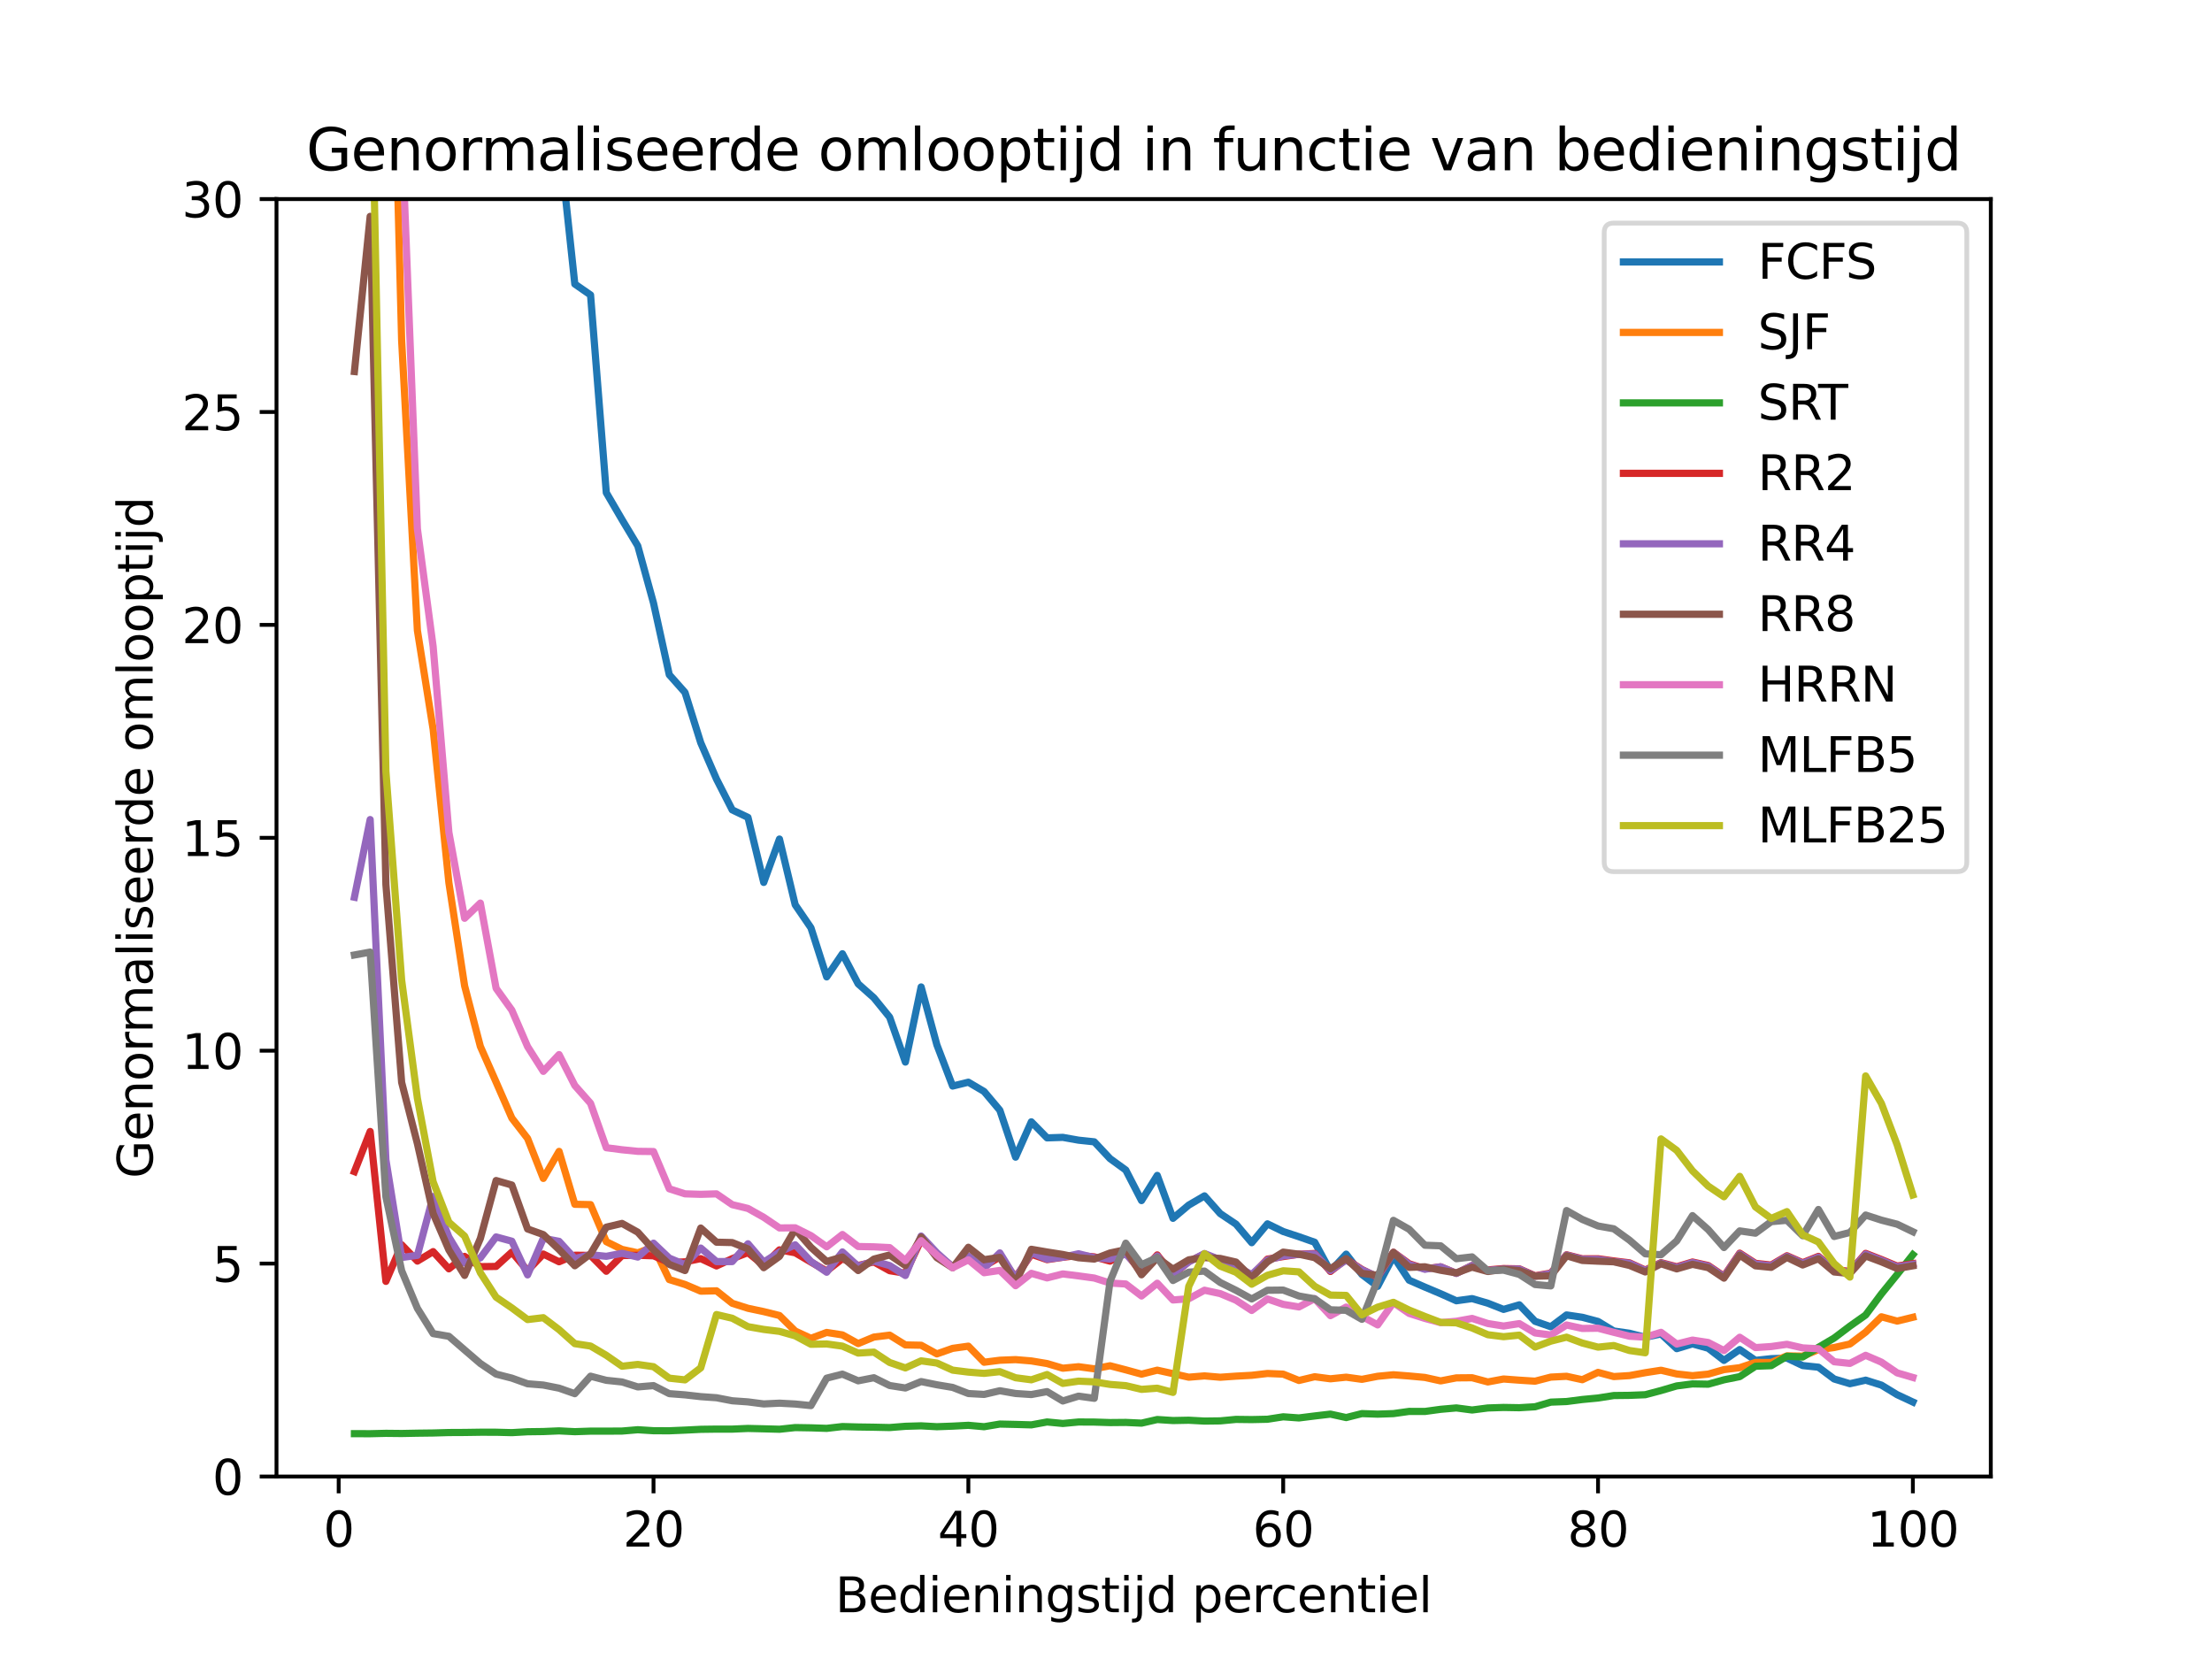 <?xml version="1.0" encoding="utf-8" standalone="no"?>
<!DOCTYPE svg PUBLIC "-//W3C//DTD SVG 1.1//EN"
  "http://www.w3.org/Graphics/SVG/1.1/DTD/svg11.dtd">
<svg xmlns:xlink="http://www.w3.org/1999/xlink" width="460.8pt" height="345.6pt" viewBox="0 0 460.8 345.6" xmlns="http://www.w3.org/2000/svg" version="1.1">
 <defs>
  <style type="text/css">*{stroke-linejoin: round; stroke-linecap: butt}</style>
 </defs>
 <g id="figure_1">
  <g id="patch_1">
   <path d="M 0 345.6 
L 460.8 345.6 
L 460.8 0 
L 0 0 
z
" style="fill: #ffffff"/>
  </g>
  <g id="axes_1">
   <g id="patch_2">
    <path d="M 57.6 307.584 
L 414.72 307.584 
L 414.72 41.472 
L 57.6 41.472 
z
" style="fill: #ffffff"/>
   </g>
   <g id="matplotlib.axis_1">
    <g id="xtick_1">
     <g id="line2d_1">
      <defs>
       <path id="m8fe9577430" d="M 0 0 
L 0 3.5 
" style="stroke: #000000; stroke-width: 0.8"/>
      </defs>
      <g>
       <use xlink:href="#m8fe9577430" x="70.553" y="307.584" style="stroke: #000000; stroke-width: 0.8"/>
      </g>
     </g>
     <g id="text_1">
      <!-- 0 -->
      <g transform="translate(67.372 322.182)scale(0.1 -0.1)">
       <defs>
        <path id="DejaVuSans-30" d="M 2034 4250 
Q 1547 4250 1301 3770 
Q 1056 3291 1056 2328 
Q 1056 1369 1301 889 
Q 1547 409 2034 409 
Q 2525 409 2770 889 
Q 3016 1369 3016 2328 
Q 3016 3291 2770 3770 
Q 2525 4250 2034 4250 
z
M 2034 4750 
Q 2819 4750 3233 4129 
Q 3647 3509 3647 2328 
Q 3647 1150 3233 529 
Q 2819 -91 2034 -91 
Q 1250 -91 836 529 
Q 422 1150 422 2328 
Q 422 3509 836 4129 
Q 1250 4750 2034 4750 
z
" transform="scale(0.016)"/>
       </defs>
       <use xlink:href="#DejaVuSans-30"/>
      </g>
     </g>
    </g>
    <g id="xtick_2">
     <g id="line2d_2">
      <g>
       <use xlink:href="#m8fe9577430" x="136.14" y="307.584" style="stroke: #000000; stroke-width: 0.8"/>
      </g>
     </g>
     <g id="text_2">
      <!-- 20 -->
      <g transform="translate(129.778 322.182)scale(0.1 -0.1)">
       <defs>
        <path id="DejaVuSans-32" d="M 1228 531 
L 3431 531 
L 3431 0 
L 469 0 
L 469 531 
Q 828 903 1448 1529 
Q 2069 2156 2228 2338 
Q 2531 2678 2651 2914 
Q 2772 3150 2772 3378 
Q 2772 3750 2511 3984 
Q 2250 4219 1831 4219 
Q 1534 4219 1204 4116 
Q 875 4013 500 3803 
L 500 4441 
Q 881 4594 1212 4672 
Q 1544 4750 1819 4750 
Q 2544 4750 2975 4387 
Q 3406 4025 3406 3419 
Q 3406 3131 3298 2873 
Q 3191 2616 2906 2266 
Q 2828 2175 2409 1742 
Q 1991 1309 1228 531 
z
" transform="scale(0.016)"/>
       </defs>
       <use xlink:href="#DejaVuSans-32"/>
       <use xlink:href="#DejaVuSans-30" x="63.623"/>
      </g>
     </g>
    </g>
    <g id="xtick_3">
     <g id="line2d_3">
      <g>
       <use xlink:href="#m8fe9577430" x="201.727" y="307.584" style="stroke: #000000; stroke-width: 0.8"/>
      </g>
     </g>
     <g id="text_3">
      <!-- 40 -->
      <g transform="translate(195.364 322.182)scale(0.1 -0.1)">
       <defs>
        <path id="DejaVuSans-34" d="M 2419 4116 
L 825 1625 
L 2419 1625 
L 2419 4116 
z
M 2253 4666 
L 3047 4666 
L 3047 1625 
L 3713 1625 
L 3713 1100 
L 3047 1100 
L 3047 0 
L 2419 0 
L 2419 1100 
L 313 1100 
L 313 1709 
L 2253 4666 
z
" transform="scale(0.016)"/>
       </defs>
       <use xlink:href="#DejaVuSans-34"/>
       <use xlink:href="#DejaVuSans-30" x="63.623"/>
      </g>
     </g>
    </g>
    <g id="xtick_4">
     <g id="line2d_4">
      <g>
       <use xlink:href="#m8fe9577430" x="267.314" y="307.584" style="stroke: #000000; stroke-width: 0.8"/>
      </g>
     </g>
     <g id="text_4">
      <!-- 60 -->
      <g transform="translate(260.951 322.182)scale(0.1 -0.1)">
       <defs>
        <path id="DejaVuSans-36" d="M 2113 2584 
Q 1688 2584 1439 2293 
Q 1191 2003 1191 1497 
Q 1191 994 1439 701 
Q 1688 409 2113 409 
Q 2538 409 2786 701 
Q 3034 994 3034 1497 
Q 3034 2003 2786 2293 
Q 2538 2584 2113 2584 
z
M 3366 4563 
L 3366 3988 
Q 3128 4100 2886 4159 
Q 2644 4219 2406 4219 
Q 1781 4219 1451 3797 
Q 1122 3375 1075 2522 
Q 1259 2794 1537 2939 
Q 1816 3084 2150 3084 
Q 2853 3084 3261 2657 
Q 3669 2231 3669 1497 
Q 3669 778 3244 343 
Q 2819 -91 2113 -91 
Q 1303 -91 875 529 
Q 447 1150 447 2328 
Q 447 3434 972 4092 
Q 1497 4750 2381 4750 
Q 2619 4750 2861 4703 
Q 3103 4656 3366 4563 
z
" transform="scale(0.016)"/>
       </defs>
       <use xlink:href="#DejaVuSans-36"/>
       <use xlink:href="#DejaVuSans-30" x="63.623"/>
      </g>
     </g>
    </g>
    <g id="xtick_5">
     <g id="line2d_5">
      <g>
       <use xlink:href="#m8fe9577430" x="332.9" y="307.584" style="stroke: #000000; stroke-width: 0.8"/>
      </g>
     </g>
     <g id="text_5">
      <!-- 80 -->
      <g transform="translate(326.538 322.182)scale(0.1 -0.1)">
       <defs>
        <path id="DejaVuSans-38" d="M 2034 2216 
Q 1584 2216 1326 1975 
Q 1069 1734 1069 1313 
Q 1069 891 1326 650 
Q 1584 409 2034 409 
Q 2484 409 2743 651 
Q 3003 894 3003 1313 
Q 3003 1734 2745 1975 
Q 2488 2216 2034 2216 
z
M 1403 2484 
Q 997 2584 770 2862 
Q 544 3141 544 3541 
Q 544 4100 942 4425 
Q 1341 4750 2034 4750 
Q 2731 4750 3128 4425 
Q 3525 4100 3525 3541 
Q 3525 3141 3298 2862 
Q 3072 2584 2669 2484 
Q 3125 2378 3379 2068 
Q 3634 1759 3634 1313 
Q 3634 634 3220 271 
Q 2806 -91 2034 -91 
Q 1263 -91 848 271 
Q 434 634 434 1313 
Q 434 1759 690 2068 
Q 947 2378 1403 2484 
z
M 1172 3481 
Q 1172 3119 1398 2916 
Q 1625 2713 2034 2713 
Q 2441 2713 2670 2916 
Q 2900 3119 2900 3481 
Q 2900 3844 2670 4047 
Q 2441 4250 2034 4250 
Q 1625 4250 1398 4047 
Q 1172 3844 1172 3481 
z
" transform="scale(0.016)"/>
       </defs>
       <use xlink:href="#DejaVuSans-38"/>
       <use xlink:href="#DejaVuSans-30" x="63.623"/>
      </g>
     </g>
    </g>
    <g id="xtick_6">
     <g id="line2d_6">
      <g>
       <use xlink:href="#m8fe9577430" x="398.487" y="307.584" style="stroke: #000000; stroke-width: 0.8"/>
      </g>
     </g>
     <g id="text_6">
      <!-- 100 -->
      <g transform="translate(388.944 322.182)scale(0.1 -0.1)">
       <defs>
        <path id="DejaVuSans-31" d="M 794 531 
L 1825 531 
L 1825 4091 
L 703 3866 
L 703 4441 
L 1819 4666 
L 2450 4666 
L 2450 531 
L 3481 531 
L 3481 0 
L 794 0 
L 794 531 
z
" transform="scale(0.016)"/>
       </defs>
       <use xlink:href="#DejaVuSans-31"/>
       <use xlink:href="#DejaVuSans-30" x="63.623"/>
       <use xlink:href="#DejaVuSans-30" x="127.246"/>
      </g>
     </g>
    </g>
    <g id="text_7">
     <!-- Bedieningstijd percentiel -->
     <g transform="translate(174.003 335.861)scale(0.1 -0.1)">
      <defs>
       <path id="DejaVuSans-42" d="M 1259 2228 
L 1259 519 
L 2272 519 
Q 2781 519 3026 730 
Q 3272 941 3272 1375 
Q 3272 1813 3026 2020 
Q 2781 2228 2272 2228 
L 1259 2228 
z
M 1259 4147 
L 1259 2741 
L 2194 2741 
Q 2656 2741 2882 2914 
Q 3109 3088 3109 3444 
Q 3109 3797 2882 3972 
Q 2656 4147 2194 4147 
L 1259 4147 
z
M 628 4666 
L 2241 4666 
Q 2963 4666 3353 4366 
Q 3744 4066 3744 3513 
Q 3744 3084 3544 2831 
Q 3344 2578 2956 2516 
Q 3422 2416 3680 2098 
Q 3938 1781 3938 1306 
Q 3938 681 3513 340 
Q 3088 0 2303 0 
L 628 0 
L 628 4666 
z
" transform="scale(0.016)"/>
       <path id="DejaVuSans-65" d="M 3597 1894 
L 3597 1613 
L 953 1613 
Q 991 1019 1311 708 
Q 1631 397 2203 397 
Q 2534 397 2845 478 
Q 3156 559 3463 722 
L 3463 178 
Q 3153 47 2828 -22 
Q 2503 -91 2169 -91 
Q 1331 -91 842 396 
Q 353 884 353 1716 
Q 353 2575 817 3079 
Q 1281 3584 2069 3584 
Q 2775 3584 3186 3129 
Q 3597 2675 3597 1894 
z
M 3022 2063 
Q 3016 2534 2758 2815 
Q 2500 3097 2075 3097 
Q 1594 3097 1305 2825 
Q 1016 2553 972 2059 
L 3022 2063 
z
" transform="scale(0.016)"/>
       <path id="DejaVuSans-64" d="M 2906 2969 
L 2906 4863 
L 3481 4863 
L 3481 0 
L 2906 0 
L 2906 525 
Q 2725 213 2448 61 
Q 2172 -91 1784 -91 
Q 1150 -91 751 415 
Q 353 922 353 1747 
Q 353 2572 751 3078 
Q 1150 3584 1784 3584 
Q 2172 3584 2448 3432 
Q 2725 3281 2906 2969 
z
M 947 1747 
Q 947 1113 1208 752 
Q 1469 391 1925 391 
Q 2381 391 2643 752 
Q 2906 1113 2906 1747 
Q 2906 2381 2643 2742 
Q 2381 3103 1925 3103 
Q 1469 3103 1208 2742 
Q 947 2381 947 1747 
z
" transform="scale(0.016)"/>
       <path id="DejaVuSans-69" d="M 603 3500 
L 1178 3500 
L 1178 0 
L 603 0 
L 603 3500 
z
M 603 4863 
L 1178 4863 
L 1178 4134 
L 603 4134 
L 603 4863 
z
" transform="scale(0.016)"/>
       <path id="DejaVuSans-6e" d="M 3513 2113 
L 3513 0 
L 2938 0 
L 2938 2094 
Q 2938 2591 2744 2837 
Q 2550 3084 2163 3084 
Q 1697 3084 1428 2787 
Q 1159 2491 1159 1978 
L 1159 0 
L 581 0 
L 581 3500 
L 1159 3500 
L 1159 2956 
Q 1366 3272 1645 3428 
Q 1925 3584 2291 3584 
Q 2894 3584 3203 3211 
Q 3513 2838 3513 2113 
z
" transform="scale(0.016)"/>
       <path id="DejaVuSans-67" d="M 2906 1791 
Q 2906 2416 2648 2759 
Q 2391 3103 1925 3103 
Q 1463 3103 1205 2759 
Q 947 2416 947 1791 
Q 947 1169 1205 825 
Q 1463 481 1925 481 
Q 2391 481 2648 825 
Q 2906 1169 2906 1791 
z
M 3481 434 
Q 3481 -459 3084 -895 
Q 2688 -1331 1869 -1331 
Q 1566 -1331 1297 -1286 
Q 1028 -1241 775 -1147 
L 775 -588 
Q 1028 -725 1275 -790 
Q 1522 -856 1778 -856 
Q 2344 -856 2625 -561 
Q 2906 -266 2906 331 
L 2906 616 
Q 2728 306 2450 153 
Q 2172 0 1784 0 
Q 1141 0 747 490 
Q 353 981 353 1791 
Q 353 2603 747 3093 
Q 1141 3584 1784 3584 
Q 2172 3584 2450 3431 
Q 2728 3278 2906 2969 
L 2906 3500 
L 3481 3500 
L 3481 434 
z
" transform="scale(0.016)"/>
       <path id="DejaVuSans-73" d="M 2834 3397 
L 2834 2853 
Q 2591 2978 2328 3040 
Q 2066 3103 1784 3103 
Q 1356 3103 1142 2972 
Q 928 2841 928 2578 
Q 928 2378 1081 2264 
Q 1234 2150 1697 2047 
L 1894 2003 
Q 2506 1872 2764 1633 
Q 3022 1394 3022 966 
Q 3022 478 2636 193 
Q 2250 -91 1575 -91 
Q 1294 -91 989 -36 
Q 684 19 347 128 
L 347 722 
Q 666 556 975 473 
Q 1284 391 1588 391 
Q 1994 391 2212 530 
Q 2431 669 2431 922 
Q 2431 1156 2273 1281 
Q 2116 1406 1581 1522 
L 1381 1569 
Q 847 1681 609 1914 
Q 372 2147 372 2553 
Q 372 3047 722 3315 
Q 1072 3584 1716 3584 
Q 2034 3584 2315 3537 
Q 2597 3491 2834 3397 
z
" transform="scale(0.016)"/>
       <path id="DejaVuSans-74" d="M 1172 4494 
L 1172 3500 
L 2356 3500 
L 2356 3053 
L 1172 3053 
L 1172 1153 
Q 1172 725 1289 603 
Q 1406 481 1766 481 
L 2356 481 
L 2356 0 
L 1766 0 
Q 1100 0 847 248 
Q 594 497 594 1153 
L 594 3053 
L 172 3053 
L 172 3500 
L 594 3500 
L 594 4494 
L 1172 4494 
z
" transform="scale(0.016)"/>
       <path id="DejaVuSans-6a" d="M 603 3500 
L 1178 3500 
L 1178 -63 
Q 1178 -731 923 -1031 
Q 669 -1331 103 -1331 
L -116 -1331 
L -116 -844 
L 38 -844 
Q 366 -844 484 -692 
Q 603 -541 603 -63 
L 603 3500 
z
M 603 4863 
L 1178 4863 
L 1178 4134 
L 603 4134 
L 603 4863 
z
" transform="scale(0.016)"/>
       <path id="DejaVuSans-20" transform="scale(0.016)"/>
       <path id="DejaVuSans-70" d="M 1159 525 
L 1159 -1331 
L 581 -1331 
L 581 3500 
L 1159 3500 
L 1159 2969 
Q 1341 3281 1617 3432 
Q 1894 3584 2278 3584 
Q 2916 3584 3314 3078 
Q 3713 2572 3713 1747 
Q 3713 922 3314 415 
Q 2916 -91 2278 -91 
Q 1894 -91 1617 61 
Q 1341 213 1159 525 
z
M 3116 1747 
Q 3116 2381 2855 2742 
Q 2594 3103 2138 3103 
Q 1681 3103 1420 2742 
Q 1159 2381 1159 1747 
Q 1159 1113 1420 752 
Q 1681 391 2138 391 
Q 2594 391 2855 752 
Q 3116 1113 3116 1747 
z
" transform="scale(0.016)"/>
       <path id="DejaVuSans-72" d="M 2631 2963 
Q 2534 3019 2420 3045 
Q 2306 3072 2169 3072 
Q 1681 3072 1420 2755 
Q 1159 2438 1159 1844 
L 1159 0 
L 581 0 
L 581 3500 
L 1159 3500 
L 1159 2956 
Q 1341 3275 1631 3429 
Q 1922 3584 2338 3584 
Q 2397 3584 2469 3576 
Q 2541 3569 2628 3553 
L 2631 2963 
z
" transform="scale(0.016)"/>
       <path id="DejaVuSans-63" d="M 3122 3366 
L 3122 2828 
Q 2878 2963 2633 3030 
Q 2388 3097 2138 3097 
Q 1578 3097 1268 2742 
Q 959 2388 959 1747 
Q 959 1106 1268 751 
Q 1578 397 2138 397 
Q 2388 397 2633 464 
Q 2878 531 3122 666 
L 3122 134 
Q 2881 22 2623 -34 
Q 2366 -91 2075 -91 
Q 1284 -91 818 406 
Q 353 903 353 1747 
Q 353 2603 823 3093 
Q 1294 3584 2113 3584 
Q 2378 3584 2631 3529 
Q 2884 3475 3122 3366 
z
" transform="scale(0.016)"/>
       <path id="DejaVuSans-6c" d="M 603 4863 
L 1178 4863 
L 1178 0 
L 603 0 
L 603 4863 
z
" transform="scale(0.016)"/>
      </defs>
      <use xlink:href="#DejaVuSans-42"/>
      <use xlink:href="#DejaVuSans-65" x="68.604"/>
      <use xlink:href="#DejaVuSans-64" x="130.127"/>
      <use xlink:href="#DejaVuSans-69" x="193.604"/>
      <use xlink:href="#DejaVuSans-65" x="221.387"/>
      <use xlink:href="#DejaVuSans-6e" x="282.91"/>
      <use xlink:href="#DejaVuSans-69" x="346.289"/>
      <use xlink:href="#DejaVuSans-6e" x="374.072"/>
      <use xlink:href="#DejaVuSans-67" x="437.451"/>
      <use xlink:href="#DejaVuSans-73" x="500.928"/>
      <use xlink:href="#DejaVuSans-74" x="553.027"/>
      <use xlink:href="#DejaVuSans-69" x="592.236"/>
      <use xlink:href="#DejaVuSans-6a" x="620.02"/>
      <use xlink:href="#DejaVuSans-64" x="647.803"/>
      <use xlink:href="#DejaVuSans-20" x="711.279"/>
      <use xlink:href="#DejaVuSans-70" x="743.066"/>
      <use xlink:href="#DejaVuSans-65" x="806.543"/>
      <use xlink:href="#DejaVuSans-72" x="868.066"/>
      <use xlink:href="#DejaVuSans-63" x="906.93"/>
      <use xlink:href="#DejaVuSans-65" x="961.91"/>
      <use xlink:href="#DejaVuSans-6e" x="1023.434"/>
      <use xlink:href="#DejaVuSans-74" x="1086.812"/>
      <use xlink:href="#DejaVuSans-69" x="1126.021"/>
      <use xlink:href="#DejaVuSans-65" x="1153.805"/>
      <use xlink:href="#DejaVuSans-6c" x="1215.328"/>
     </g>
    </g>
   </g>
   <g id="matplotlib.axis_2">
    <g id="ytick_1">
     <g id="line2d_7">
      <defs>
       <path id="m2c9e1c5856" d="M 0 0 
L -3.5 0 
" style="stroke: #000000; stroke-width: 0.8"/>
      </defs>
      <g>
       <use xlink:href="#m2c9e1c5856" x="57.6" y="307.584" style="stroke: #000000; stroke-width: 0.8"/>
      </g>
     </g>
     <g id="text_8">
      <!-- 0 -->
      <g transform="translate(44.237 311.383)scale(0.1 -0.1)">
       <use xlink:href="#DejaVuSans-30"/>
      </g>
     </g>
    </g>
    <g id="ytick_2">
     <g id="line2d_8">
      <g>
       <use xlink:href="#m2c9e1c5856" x="57.6" y="263.232" style="stroke: #000000; stroke-width: 0.8"/>
      </g>
     </g>
     <g id="text_9">
      <!-- 5 -->
      <g transform="translate(44.237 267.031)scale(0.1 -0.1)">
       <defs>
        <path id="DejaVuSans-35" d="M 691 4666 
L 3169 4666 
L 3169 4134 
L 1269 4134 
L 1269 2991 
Q 1406 3038 1543 3061 
Q 1681 3084 1819 3084 
Q 2600 3084 3056 2656 
Q 3513 2228 3513 1497 
Q 3513 744 3044 326 
Q 2575 -91 1722 -91 
Q 1428 -91 1123 -41 
Q 819 9 494 109 
L 494 744 
Q 775 591 1075 516 
Q 1375 441 1709 441 
Q 2250 441 2565 725 
Q 2881 1009 2881 1497 
Q 2881 1984 2565 2268 
Q 2250 2553 1709 2553 
Q 1456 2553 1204 2497 
Q 953 2441 691 2322 
L 691 4666 
z
" transform="scale(0.016)"/>
       </defs>
       <use xlink:href="#DejaVuSans-35"/>
      </g>
     </g>
    </g>
    <g id="ytick_3">
     <g id="line2d_9">
      <g>
       <use xlink:href="#m2c9e1c5856" x="57.6" y="218.88" style="stroke: #000000; stroke-width: 0.8"/>
      </g>
     </g>
     <g id="text_10">
      <!-- 10 -->
      <g transform="translate(37.875 222.679)scale(0.1 -0.1)">
       <use xlink:href="#DejaVuSans-31"/>
       <use xlink:href="#DejaVuSans-30" x="63.623"/>
      </g>
     </g>
    </g>
    <g id="ytick_4">
     <g id="line2d_10">
      <g>
       <use xlink:href="#m2c9e1c5856" x="57.6" y="174.528" style="stroke: #000000; stroke-width: 0.8"/>
      </g>
     </g>
     <g id="text_11">
      <!-- 15 -->
      <g transform="translate(37.875 178.327)scale(0.1 -0.1)">
       <use xlink:href="#DejaVuSans-31"/>
       <use xlink:href="#DejaVuSans-35" x="63.623"/>
      </g>
     </g>
    </g>
    <g id="ytick_5">
     <g id="line2d_11">
      <g>
       <use xlink:href="#m2c9e1c5856" x="57.6" y="130.176" style="stroke: #000000; stroke-width: 0.8"/>
      </g>
     </g>
     <g id="text_12">
      <!-- 20 -->
      <g transform="translate(37.875 133.975)scale(0.1 -0.1)">
       <use xlink:href="#DejaVuSans-32"/>
       <use xlink:href="#DejaVuSans-30" x="63.623"/>
      </g>
     </g>
    </g>
    <g id="ytick_6">
     <g id="line2d_12">
      <g>
       <use xlink:href="#m2c9e1c5856" x="57.6" y="85.824" style="stroke: #000000; stroke-width: 0.8"/>
      </g>
     </g>
     <g id="text_13">
      <!-- 25 -->
      <g transform="translate(37.875 89.623)scale(0.1 -0.1)">
       <use xlink:href="#DejaVuSans-32"/>
       <use xlink:href="#DejaVuSans-35" x="63.623"/>
      </g>
     </g>
    </g>
    <g id="ytick_7">
     <g id="line2d_13">
      <g>
       <use xlink:href="#m2c9e1c5856" x="57.6" y="41.472" style="stroke: #000000; stroke-width: 0.8"/>
      </g>
     </g>
     <g id="text_14">
      <!-- 30 -->
      <g transform="translate(37.875 45.271)scale(0.1 -0.1)">
       <defs>
        <path id="DejaVuSans-33" d="M 2597 2516 
Q 3050 2419 3304 2112 
Q 3559 1806 3559 1356 
Q 3559 666 3084 287 
Q 2609 -91 1734 -91 
Q 1441 -91 1130 -33 
Q 819 25 488 141 
L 488 750 
Q 750 597 1062 519 
Q 1375 441 1716 441 
Q 2309 441 2620 675 
Q 2931 909 2931 1356 
Q 2931 1769 2642 2001 
Q 2353 2234 1838 2234 
L 1294 2234 
L 1294 2753 
L 1863 2753 
Q 2328 2753 2575 2939 
Q 2822 3125 2822 3475 
Q 2822 3834 2567 4026 
Q 2313 4219 1838 4219 
Q 1578 4219 1281 4162 
Q 984 4106 628 3988 
L 628 4550 
Q 988 4650 1302 4700 
Q 1616 4750 1894 4750 
Q 2613 4750 3031 4423 
Q 3450 4097 3450 3541 
Q 3450 3153 3228 2886 
Q 3006 2619 2597 2516 
z
" transform="scale(0.016)"/>
       </defs>
       <use xlink:href="#DejaVuSans-33"/>
       <use xlink:href="#DejaVuSans-30" x="63.623"/>
      </g>
     </g>
    </g>
    <g id="text_15">
     <!-- Genormaliseerde omlooptijd -->
     <g transform="translate(31.795 245.477)rotate(-90)scale(0.1 -0.1)">
      <defs>
       <path id="DejaVuSans-47" d="M 3809 666 
L 3809 1919 
L 2778 1919 
L 2778 2438 
L 4434 2438 
L 4434 434 
Q 4069 175 3628 42 
Q 3188 -91 2688 -91 
Q 1594 -91 976 548 
Q 359 1188 359 2328 
Q 359 3472 976 4111 
Q 1594 4750 2688 4750 
Q 3144 4750 3555 4637 
Q 3966 4525 4313 4306 
L 4313 3634 
Q 3963 3931 3569 4081 
Q 3175 4231 2741 4231 
Q 1884 4231 1454 3753 
Q 1025 3275 1025 2328 
Q 1025 1384 1454 906 
Q 1884 428 2741 428 
Q 3075 428 3337 486 
Q 3600 544 3809 666 
z
" transform="scale(0.016)"/>
       <path id="DejaVuSans-6f" d="M 1959 3097 
Q 1497 3097 1228 2736 
Q 959 2375 959 1747 
Q 959 1119 1226 758 
Q 1494 397 1959 397 
Q 2419 397 2687 759 
Q 2956 1122 2956 1747 
Q 2956 2369 2687 2733 
Q 2419 3097 1959 3097 
z
M 1959 3584 
Q 2709 3584 3137 3096 
Q 3566 2609 3566 1747 
Q 3566 888 3137 398 
Q 2709 -91 1959 -91 
Q 1206 -91 779 398 
Q 353 888 353 1747 
Q 353 2609 779 3096 
Q 1206 3584 1959 3584 
z
" transform="scale(0.016)"/>
       <path id="DejaVuSans-6d" d="M 3328 2828 
Q 3544 3216 3844 3400 
Q 4144 3584 4550 3584 
Q 5097 3584 5394 3201 
Q 5691 2819 5691 2113 
L 5691 0 
L 5113 0 
L 5113 2094 
Q 5113 2597 4934 2840 
Q 4756 3084 4391 3084 
Q 3944 3084 3684 2787 
Q 3425 2491 3425 1978 
L 3425 0 
L 2847 0 
L 2847 2094 
Q 2847 2600 2669 2842 
Q 2491 3084 2119 3084 
Q 1678 3084 1418 2786 
Q 1159 2488 1159 1978 
L 1159 0 
L 581 0 
L 581 3500 
L 1159 3500 
L 1159 2956 
Q 1356 3278 1631 3431 
Q 1906 3584 2284 3584 
Q 2666 3584 2933 3390 
Q 3200 3197 3328 2828 
z
" transform="scale(0.016)"/>
       <path id="DejaVuSans-61" d="M 2194 1759 
Q 1497 1759 1228 1600 
Q 959 1441 959 1056 
Q 959 750 1161 570 
Q 1363 391 1709 391 
Q 2188 391 2477 730 
Q 2766 1069 2766 1631 
L 2766 1759 
L 2194 1759 
z
M 3341 1997 
L 3341 0 
L 2766 0 
L 2766 531 
Q 2569 213 2275 61 
Q 1981 -91 1556 -91 
Q 1019 -91 701 211 
Q 384 513 384 1019 
Q 384 1609 779 1909 
Q 1175 2209 1959 2209 
L 2766 2209 
L 2766 2266 
Q 2766 2663 2505 2880 
Q 2244 3097 1772 3097 
Q 1472 3097 1187 3025 
Q 903 2953 641 2809 
L 641 3341 
Q 956 3463 1253 3523 
Q 1550 3584 1831 3584 
Q 2591 3584 2966 3190 
Q 3341 2797 3341 1997 
z
" transform="scale(0.016)"/>
      </defs>
      <use xlink:href="#DejaVuSans-47"/>
      <use xlink:href="#DejaVuSans-65" x="77.49"/>
      <use xlink:href="#DejaVuSans-6e" x="139.014"/>
      <use xlink:href="#DejaVuSans-6f" x="202.393"/>
      <use xlink:href="#DejaVuSans-72" x="263.574"/>
      <use xlink:href="#DejaVuSans-6d" x="302.938"/>
      <use xlink:href="#DejaVuSans-61" x="400.35"/>
      <use xlink:href="#DejaVuSans-6c" x="461.629"/>
      <use xlink:href="#DejaVuSans-69" x="489.412"/>
      <use xlink:href="#DejaVuSans-73" x="517.195"/>
      <use xlink:href="#DejaVuSans-65" x="569.295"/>
      <use xlink:href="#DejaVuSans-65" x="630.818"/>
      <use xlink:href="#DejaVuSans-72" x="692.342"/>
      <use xlink:href="#DejaVuSans-64" x="731.705"/>
      <use xlink:href="#DejaVuSans-65" x="795.182"/>
      <use xlink:href="#DejaVuSans-20" x="856.705"/>
      <use xlink:href="#DejaVuSans-6f" x="888.492"/>
      <use xlink:href="#DejaVuSans-6d" x="949.674"/>
      <use xlink:href="#DejaVuSans-6c" x="1047.086"/>
      <use xlink:href="#DejaVuSans-6f" x="1074.869"/>
      <use xlink:href="#DejaVuSans-6f" x="1136.051"/>
      <use xlink:href="#DejaVuSans-70" x="1197.232"/>
      <use xlink:href="#DejaVuSans-74" x="1260.709"/>
      <use xlink:href="#DejaVuSans-69" x="1299.918"/>
      <use xlink:href="#DejaVuSans-6a" x="1327.701"/>
      <use xlink:href="#DejaVuSans-64" x="1355.484"/>
     </g>
    </g>
   </g>
   <g id="line2d_14">
    <path d="M 109.464 -1 
L 109.905 6.052 
L 113.185 21.254 
L 116.464 28.535 
L 119.743 59.171 
L 123.023 61.446 
L 126.302 102.634 
L 129.581 108.253 
L 132.861 113.718 
L 136.14 125.634 
L 139.42 140.558 
L 142.699 144.251 
L 145.978 154.735 
L 149.258 162.294 
L 152.537 168.717 
L 155.816 170.277 
L 159.096 183.825 
L 162.375 174.79 
L 165.654 188.482 
L 168.934 193.275 
L 172.213 203.503 
L 175.492 198.684 
L 178.772 204.95 
L 182.051 207.866 
L 185.33 211.904 
L 188.61 221.248 
L 191.889 205.603 
L 195.168 217.663 
L 198.448 226.244 
L 201.727 225.442 
L 205.006 227.381 
L 208.286 231.281 
L 211.565 241.053 
L 214.844 233.696 
L 218.124 237.04 
L 221.403 236.935 
L 224.682 237.519 
L 227.962 237.864 
L 231.241 241.363 
L 234.52 243.741 
L 237.8 250.101 
L 241.079 244.859 
L 244.358 253.798 
L 247.638 251.039 
L 250.917 249.124 
L 254.196 252.812 
L 257.476 255.01 
L 260.755 258.875 
L 264.034 254.952 
L 267.314 256.549 
L 270.593 257.631 
L 273.872 258.782 
L 277.152 264.803 
L 280.431 261.261 
L 283.71 265.493 
L 286.99 267.971 
L 290.269 261.724 
L 293.548 266.69 
L 296.828 268.123 
L 300.107 269.506 
L 303.386 270.973 
L 306.666 270.521 
L 309.945 271.483 
L 313.224 272.772 
L 316.504 271.82 
L 319.783 275.249 
L 323.062 276.386 
L 326.342 273.927 
L 329.621 274.415 
L 332.9 275.281 
L 336.18 277.273 
L 339.459 277.742 
L 342.739 278.58 
L 346.018 277.872 
L 349.297 280.949 
L 352.577 279.954 
L 355.856 280.868 
L 359.135 283.393 
L 362.415 281.133 
L 365.694 283.393 
L 368.973 283.036 
L 372.253 282.916 
L 375.532 284.472 
L 378.811 284.815 
L 382.091 287.27 
L 385.37 288.25 
L 388.649 287.515 
L 391.929 288.542 
L 395.208 290.537 
L 398.487 292.071 
" clip-path="url(#p6ed6c39e71)" style="fill: none; stroke: #1f77b4; stroke-width: 1.5; stroke-linecap: square"/>
   </g>
   <g id="line2d_15">
    <path d="M 81.796 -1 
L 83.671 70.95 
L 86.95 131.332 
L 90.229 151.923 
L 93.509 183.876 
L 96.788 205.378 
L 100.067 217.99 
L 103.347 225.416 
L 106.626 232.92 
L 109.905 237.157 
L 113.185 245.487 
L 116.464 239.854 
L 119.743 250.875 
L 123.023 250.943 
L 126.302 258.659 
L 129.581 260.272 
L 132.861 260.987 
L 136.14 259.78 
L 139.42 266.56 
L 142.699 267.575 
L 145.978 268.976 
L 149.258 268.902 
L 152.537 271.5 
L 155.816 272.54 
L 159.096 273.231 
L 162.375 274.043 
L 165.654 277.281 
L 168.934 278.795 
L 172.213 277.572 
L 175.492 278.085 
L 178.772 279.892 
L 182.051 278.534 
L 185.33 278.136 
L 188.61 280.173 
L 191.889 280.238 
L 195.168 282.039 
L 198.448 280.89 
L 201.727 280.429 
L 205.006 283.779 
L 208.286 283.363 
L 211.565 283.236 
L 214.844 283.506 
L 218.124 284.054 
L 221.403 285.023 
L 224.682 284.711 
L 227.962 285.151 
L 231.241 284.51 
L 234.52 285.365 
L 237.8 286.261 
L 241.079 285.432 
L 244.358 286.154 
L 247.638 286.894 
L 250.917 286.624 
L 254.196 286.904 
L 257.476 286.676 
L 260.755 286.499 
L 264.034 286.119 
L 267.314 286.259 
L 270.593 287.578 
L 273.872 286.799 
L 277.152 287.23 
L 280.431 286.893 
L 283.71 287.342 
L 286.99 286.705 
L 290.269 286.389 
L 293.548 286.641 
L 296.828 286.946 
L 300.107 287.666 
L 303.386 287.037 
L 306.666 287.008 
L 309.945 287.884 
L 313.224 287.272 
L 316.504 287.516 
L 319.783 287.725 
L 323.062 286.877 
L 326.342 286.707 
L 329.621 287.418 
L 332.9 285.894 
L 336.18 286.765 
L 339.459 286.559 
L 342.739 285.956 
L 346.018 285.446 
L 349.297 286.22 
L 352.577 286.578 
L 355.856 286.252 
L 359.135 285.316 
L 362.415 284.916 
L 365.694 283.82 
L 368.973 283.829 
L 372.253 282.453 
L 375.532 282.506 
L 378.811 281.149 
L 382.091 280.715 
L 385.37 279.982 
L 388.649 277.51 
L 391.929 274.31 
L 395.208 275.208 
L 398.487 274.413 
" clip-path="url(#p6ed6c39e71)" style="fill: none; stroke: #ff7f0e; stroke-width: 1.5; stroke-linecap: square"/>
   </g>
   <g id="line2d_16">
    <path d="M 73.833 298.66 
L 77.112 298.669 
L 80.391 298.589 
L 83.671 298.623 
L 86.95 298.558 
L 90.229 298.518 
L 93.509 298.423 
L 96.788 298.406 
L 100.067 298.357 
L 103.347 298.359 
L 106.626 298.444 
L 109.905 298.258 
L 113.185 298.217 
L 116.464 298.078 
L 119.743 298.244 
L 123.023 298.132 
L 126.302 298.135 
L 129.581 298.114 
L 132.861 297.839 
L 136.14 298.044 
L 139.42 298.057 
L 142.699 297.918 
L 145.978 297.754 
L 149.258 297.71 
L 152.537 297.711 
L 155.816 297.569 
L 159.096 297.648 
L 162.375 297.737 
L 165.654 297.388 
L 168.934 297.442 
L 172.213 297.554 
L 175.492 297.178 
L 178.772 297.267 
L 182.051 297.313 
L 185.33 297.386 
L 188.61 297.124 
L 191.889 297.027 
L 195.168 297.21 
L 198.448 297.091 
L 201.727 296.917 
L 205.006 297.21 
L 208.286 296.658 
L 211.565 296.732 
L 214.844 296.826 
L 218.124 296.222 
L 221.403 296.534 
L 224.682 296.228 
L 227.962 296.243 
L 231.241 296.348 
L 234.52 296.317 
L 237.8 296.465 
L 241.079 295.711 
L 244.358 295.923 
L 247.638 295.857 
L 250.917 296.035 
L 254.196 295.995 
L 257.476 295.685 
L 260.755 295.725 
L 264.034 295.655 
L 267.314 295.146 
L 270.593 295.382 
L 273.872 294.972 
L 277.152 294.586 
L 280.431 295.304 
L 283.71 294.478 
L 286.99 294.591 
L 290.269 294.48 
L 293.548 294.021 
L 296.828 294.033 
L 300.107 293.585 
L 303.386 293.298 
L 306.666 293.728 
L 309.945 293.305 
L 313.224 293.196 
L 316.504 293.253 
L 319.783 293.055 
L 323.062 292.088 
L 326.342 291.965 
L 329.621 291.542 
L 332.9 291.231 
L 336.18 290.714 
L 339.459 290.677 
L 342.739 290.545 
L 346.018 289.674 
L 349.297 288.711 
L 352.577 288.291 
L 355.856 288.353 
L 359.135 287.44 
L 362.415 286.777 
L 365.694 284.613 
L 368.973 284.494 
L 372.253 282.53 
L 375.532 282.689 
L 378.811 280.672 
L 382.091 278.736 
L 385.37 276.258 
L 388.649 273.943 
L 391.929 269.542 
L 395.208 265.509 
L 398.487 261.373 
" clip-path="url(#p6ed6c39e71)" style="fill: none; stroke: #2ca02c; stroke-width: 1.5; stroke-linecap: square"/>
   </g>
   <g id="line2d_17">
    <path d="M 73.833 244.072 
L 77.112 235.707 
L 80.391 266.931 
L 83.671 259.307 
L 86.95 262.708 
L 90.229 260.736 
L 93.509 264.319 
L 96.788 261.73 
L 100.067 263.865 
L 103.347 263.819 
L 106.626 260.838 
L 109.905 264.713 
L 113.185 261.238 
L 116.464 262.85 
L 119.743 261.485 
L 123.023 261.523 
L 126.302 264.826 
L 129.581 261.553 
L 132.861 261.497 
L 136.14 261.606 
L 139.42 263.023 
L 142.699 262.865 
L 145.978 262.192 
L 149.258 263.718 
L 152.537 262.202 
L 155.816 260.949 
L 159.096 263.615 
L 162.375 260.369 
L 165.654 260.975 
L 168.934 262.913 
L 172.213 264.772 
L 175.492 262.206 
L 178.772 263.62 
L 182.051 262.886 
L 185.33 264.712 
L 188.61 265.235 
L 191.889 258.298 
L 195.168 261.285 
L 198.448 263.893 
L 201.727 262.348 
L 205.006 263.789 
L 208.286 261.856 
L 211.565 266.111 
L 214.844 261.281 
L 218.124 262.401 
L 221.403 261.913 
L 224.682 261.538 
L 227.962 261.826 
L 231.241 262.721 
L 234.52 260.959 
L 237.8 265.091 
L 241.079 261.42 
L 244.358 265.613 
L 247.638 262.793 
L 250.917 261.256 
L 254.196 262.555 
L 257.476 263.644 
L 260.755 265.776 
L 264.034 262.299 
L 267.314 261.766 
L 270.593 261.281 
L 273.872 261.125 
L 277.152 264.857 
L 280.431 262.324 
L 283.71 264.447 
L 286.99 266.087 
L 290.269 260.866 
L 293.548 263.262 
L 296.828 264.332 
L 300.107 263.904 
L 303.386 265.253 
L 306.666 263.632 
L 309.945 264.552 
L 313.224 264.265 
L 316.504 264.325 
L 319.783 265.773 
L 323.062 265.213 
L 326.342 261.399 
L 329.621 262.234 
L 332.9 262.222 
L 336.18 262.675 
L 339.459 263.076 
L 342.739 264.581 
L 346.018 263.033 
L 349.297 263.894 
L 352.577 262.902 
L 355.856 263.631 
L 359.135 265.856 
L 362.415 261.057 
L 365.694 263.175 
L 368.973 263.535 
L 372.253 261.597 
L 375.532 263.048 
L 378.811 261.726 
L 382.091 264.486 
L 385.37 264.857 
L 388.649 261.1 
L 391.929 262.379 
L 395.208 263.746 
L 398.487 263.245 
" clip-path="url(#p6ed6c39e71)" style="fill: none; stroke: #d62728; stroke-width: 1.5; stroke-linecap: square"/>
   </g>
   <g id="line2d_18">
    <path d="M 73.833 186.911 
L 77.112 170.731 
L 80.391 241.606 
L 83.671 261.962 
L 86.95 261.512 
L 90.229 249.251 
L 93.509 257.702 
L 96.788 263.12 
L 100.067 262.033 
L 103.347 257.675 
L 106.626 258.562 
L 109.905 265.581 
L 113.185 257.963 
L 116.464 258.591 
L 119.743 262.179 
L 123.023 261.377 
L 126.302 261.716 
L 129.581 261.081 
L 132.861 261.869 
L 136.14 258.974 
L 139.42 262.091 
L 142.699 263.447 
L 145.978 259.996 
L 149.258 262.81 
L 152.537 262.81 
L 155.816 259.101 
L 159.096 262.928 
L 162.375 260.824 
L 165.654 259.316 
L 168.934 262.784 
L 172.213 265.029 
L 175.492 260.801 
L 178.772 263.795 
L 182.051 262.694 
L 185.33 263.64 
L 188.61 265.712 
L 191.889 257.492 
L 195.168 260.987 
L 198.448 263.933 
L 201.727 261.686 
L 205.006 264.187 
L 208.286 261.001 
L 211.565 266.338 
L 214.844 260.942 
L 218.124 262.304 
L 221.403 261.903 
L 224.682 261.179 
L 227.962 261.99 
L 231.241 262.279 
L 234.52 261.224 
L 237.8 264.664 
L 241.079 261.648 
L 244.358 265.384 
L 247.638 262.889 
L 250.917 261.141 
L 254.196 262.438 
L 257.476 263.816 
L 260.755 265.512 
L 264.034 262.473 
L 267.314 261.637 
L 270.593 261.293 
L 273.872 261.235 
L 277.152 264.679 
L 280.431 262.489 
L 283.71 264.524 
L 286.99 265.972 
L 290.269 260.931 
L 293.548 263.412 
L 296.828 264.411 
L 300.107 263.9 
L 303.386 265.282 
L 306.666 263.633 
L 309.945 264.655 
L 313.224 264.37 
L 316.504 264.383 
L 319.783 265.87 
L 323.062 265.326 
L 326.342 261.462 
L 329.621 262.351 
L 332.9 262.369 
L 336.18 262.824 
L 339.459 263.179 
L 342.739 264.689 
L 346.018 263.127 
L 349.297 264.049 
L 352.577 263.023 
L 355.856 263.776 
L 359.135 265.976 
L 362.415 261.22 
L 365.694 263.328 
L 368.973 263.686 
L 372.253 261.732 
L 375.532 263.187 
L 378.811 261.896 
L 382.091 264.617 
L 385.37 265.017 
L 388.649 261.263 
L 391.929 262.548 
L 395.208 263.917 
L 398.487 263.395 
" clip-path="url(#p6ed6c39e71)" style="fill: none; stroke: #9467bd; stroke-width: 1.5; stroke-linecap: square"/>
   </g>
   <g id="line2d_19">
    <path d="M 73.833 77.397 
L 77.112 45.073 
L 80.391 184.259 
L 83.671 225.483 
L 86.95 238.24 
L 90.229 252.782 
L 93.509 260.383 
L 96.788 265.691 
L 100.067 258.002 
L 103.347 245.926 
L 106.626 246.862 
L 109.905 256.016 
L 113.185 257.189 
L 116.464 260.303 
L 119.743 263.681 
L 123.023 261.201 
L 126.302 255.639 
L 129.581 254.861 
L 132.861 256.688 
L 136.14 260.342 
L 139.42 263.393 
L 142.699 264.68 
L 145.978 255.826 
L 149.258 258.771 
L 152.537 258.847 
L 155.816 260.17 
L 159.096 264.08 
L 162.375 261.727 
L 165.654 256.07 
L 168.934 259.839 
L 172.213 262.787 
L 175.492 261.856 
L 178.772 264.679 
L 182.051 262.289 
L 185.33 261.433 
L 188.61 263.637 
L 191.889 257.699 
L 195.168 261.992 
L 198.448 264.101 
L 201.727 259.829 
L 205.006 262.417 
L 208.286 261.942 
L 211.565 267.157 
L 214.844 260.249 
L 218.124 260.814 
L 221.403 261.33 
L 224.682 262.013 
L 227.962 262.287 
L 231.241 261.019 
L 234.52 260.328 
L 237.8 265.558 
L 241.079 262.013 
L 244.358 264.39 
L 247.638 262.446 
L 250.917 261.988 
L 254.196 262.154 
L 257.476 262.909 
L 260.755 266.116 
L 264.034 262.856 
L 267.314 260.842 
L 270.593 261.275 
L 273.872 261.99 
L 277.152 264.309 
L 280.431 262.195 
L 283.71 265.268 
L 286.99 265.663 
L 290.269 260.904 
L 293.548 264.018 
L 296.828 263.894 
L 300.107 264.618 
L 303.386 265.168 
L 306.666 263.973 
L 309.945 264.883 
L 313.224 264.419 
L 316.504 264.701 
L 319.783 265.861 
L 323.062 265.78 
L 326.342 261.594 
L 329.621 262.573 
L 332.9 262.728 
L 336.18 262.853 
L 339.459 263.616 
L 342.739 264.973 
L 346.018 263.266 
L 349.297 264.331 
L 352.577 263.384 
L 355.856 264.077 
L 359.135 266.259 
L 362.415 261.453 
L 365.694 263.694 
L 368.973 264.014 
L 372.253 261.943 
L 375.532 263.517 
L 378.811 262.219 
L 382.091 264.973 
L 385.37 265.289 
L 388.649 261.634 
L 391.929 262.866 
L 395.208 264.253 
L 398.487 263.694 
" clip-path="url(#p6ed6c39e71)" style="fill: none; stroke: #8c564b; stroke-width: 1.5; stroke-linecap: square"/>
   </g>
   <g id="line2d_20">
    <path d="M 82.688 -1 
L 83.671 26.404 
L 86.95 110.145 
L 90.229 134.676 
L 93.509 173.394 
L 96.788 191.295 
L 100.067 188.127 
L 103.347 205.879 
L 106.626 210.44 
L 109.905 218.026 
L 113.185 223.184 
L 116.464 219.689 
L 119.743 226.126 
L 123.023 229.836 
L 126.302 239.091 
L 129.581 239.516 
L 132.861 239.845 
L 136.14 239.885 
L 139.42 247.647 
L 142.699 248.699 
L 145.978 248.8 
L 149.258 248.703 
L 152.537 250.953 
L 155.816 251.742 
L 159.096 253.584 
L 162.375 255.802 
L 165.654 255.772 
L 168.934 257.406 
L 172.213 259.734 
L 175.492 257.168 
L 178.772 259.67 
L 182.051 259.737 
L 185.33 259.898 
L 188.61 262.6 
L 191.889 258.456 
L 195.168 261.48 
L 198.448 264.106 
L 201.727 262.445 
L 205.006 265.131 
L 208.286 264.655 
L 211.565 267.838 
L 214.844 265.261 
L 218.124 266.211 
L 221.403 265.381 
L 224.682 265.794 
L 227.962 266.24 
L 231.241 267.277 
L 234.52 267.479 
L 237.8 269.979 
L 241.079 267.319 
L 244.358 270.808 
L 247.638 270.552 
L 250.917 268.777 
L 254.196 269.482 
L 257.476 270.856 
L 260.755 272.992 
L 264.034 270.596 
L 267.314 271.719 
L 270.593 272.258 
L 273.872 270.533 
L 277.152 274.072 
L 280.431 272.288 
L 283.71 274.216 
L 286.99 276.003 
L 290.269 271.358 
L 293.548 273.606 
L 296.828 274.65 
L 300.107 275.524 
L 303.386 275.245 
L 306.666 274.652 
L 309.945 275.714 
L 313.224 276.237 
L 316.504 275.732 
L 319.783 277.681 
L 323.062 278.097 
L 326.342 276.019 
L 329.621 276.742 
L 332.9 276.692 
L 336.18 277.546 
L 339.459 278.357 
L 342.739 278.561 
L 346.018 277.549 
L 349.297 279.985 
L 352.577 279.165 
L 355.856 279.665 
L 359.135 281.343 
L 362.415 278.576 
L 365.694 280.728 
L 368.973 280.508 
L 372.253 280.041 
L 375.532 280.793 
L 378.811 280.972 
L 382.091 283.674 
L 385.37 284.022 
L 388.649 282.336 
L 391.929 283.757 
L 395.208 285.994 
L 398.487 286.954 
" clip-path="url(#p6ed6c39e71)" style="fill: none; stroke: #e377c2; stroke-width: 1.5; stroke-linecap: square"/>
   </g>
   <g id="line2d_21">
    <path d="M 73.833 198.939 
L 77.112 198.336 
L 80.391 249.311 
L 83.671 264.713 
L 86.95 272.543 
L 90.229 277.815 
L 93.509 278.377 
L 96.788 281.223 
L 100.067 284.04 
L 103.347 286.252 
L 106.626 287.088 
L 109.905 288.265 
L 113.185 288.529 
L 116.464 289.18 
L 119.743 290.326 
L 123.023 286.685 
L 126.302 287.544 
L 129.581 287.888 
L 132.861 288.92 
L 136.14 288.648 
L 139.42 290.322 
L 142.699 290.575 
L 145.978 290.945 
L 149.258 291.175 
L 152.537 291.807 
L 155.816 292.039 
L 159.096 292.464 
L 162.375 292.307 
L 165.654 292.482 
L 168.934 292.813 
L 172.213 287.096 
L 175.492 286.257 
L 178.772 287.648 
L 182.051 287.006 
L 185.33 288.628 
L 188.61 289.142 
L 191.889 287.806 
L 195.168 288.474 
L 198.448 289.023 
L 201.727 290.298 
L 205.006 290.483 
L 208.286 289.715 
L 211.565 290.289 
L 214.844 290.509 
L 218.124 289.898 
L 221.403 291.85 
L 224.682 290.842 
L 227.962 291.293 
L 231.241 266.915 
L 234.52 258.976 
L 237.8 263.461 
L 241.079 261.975 
L 244.358 266.75 
L 247.638 265.014 
L 250.917 264.788 
L 254.196 267.163 
L 257.476 268.794 
L 260.755 270.594 
L 264.034 268.783 
L 267.314 268.747 
L 270.593 269.983 
L 273.872 270.559 
L 277.152 272.854 
L 280.431 272.966 
L 283.71 274.838 
L 286.99 266.691 
L 290.269 254.218 
L 293.548 256.082 
L 296.828 259.401 
L 300.107 259.523 
L 303.386 262.212 
L 306.666 261.834 
L 309.945 264.717 
L 313.224 264.597 
L 316.504 265.483 
L 319.783 267.589 
L 323.062 267.879 
L 326.342 252.18 
L 329.621 254.029 
L 332.9 255.395 
L 336.18 255.98 
L 339.459 258.352 
L 342.739 261.19 
L 346.018 261.383 
L 349.297 258.497 
L 352.577 253.237 
L 355.856 256.154 
L 359.135 259.885 
L 362.415 256.42 
L 365.694 256.896 
L 368.973 254.493 
L 372.253 254.208 
L 375.532 257.422 
L 378.811 251.956 
L 382.091 257.581 
L 385.37 256.751 
L 388.649 253.113 
L 391.929 254.177 
L 395.208 255.022 
L 398.487 256.596 
" clip-path="url(#p6ed6c39e71)" style="fill: none; stroke: #7f7f7f; stroke-width: 1.5; stroke-linecap: square"/>
   </g>
   <g id="line2d_22">
    <path d="M 73.833 26.144 
L 76.932 -1 
M 77.144 -1 
L 80.391 160.69 
L 83.671 204.179 
L 86.95 228.797 
L 90.229 246.194 
L 93.509 254.613 
L 96.788 257.499 
L 100.067 265.128 
L 103.347 270.225 
L 106.626 272.458 
L 109.905 274.891 
L 113.185 274.498 
L 116.464 276.987 
L 119.743 279.906 
L 123.023 280.404 
L 126.302 282.336 
L 129.581 284.607 
L 132.861 284.238 
L 136.14 284.708 
L 139.42 287.097 
L 142.699 287.451 
L 145.978 284.951 
L 149.258 273.846 
L 152.537 274.613 
L 155.816 276.369 
L 159.096 276.945 
L 162.375 277.352 
L 165.654 278.278 
L 168.934 280.039 
L 172.213 279.971 
L 175.492 280.423 
L 178.772 281.869 
L 182.051 281.673 
L 185.33 283.829 
L 188.61 284.963 
L 191.889 283.489 
L 195.168 283.945 
L 198.448 285.425 
L 201.727 285.834 
L 205.006 286.096 
L 208.286 285.741 
L 211.565 287.011 
L 214.844 287.439 
L 218.124 286.338 
L 221.403 288.189 
L 224.682 287.719 
L 227.962 287.862 
L 231.241 288.399 
L 234.52 288.655 
L 237.8 289.429 
L 241.079 289.187 
L 244.358 290.062 
L 247.638 267.976 
L 250.917 261.167 
L 254.196 263.753 
L 257.476 265.032 
L 260.755 267.522 
L 264.034 265.665 
L 267.314 264.727 
L 270.593 264.949 
L 273.872 267.96 
L 277.152 269.787 
L 280.431 269.856 
L 283.71 273.901 
L 286.99 272.302 
L 290.269 271.3 
L 293.548 272.911 
L 296.828 274.236 
L 300.107 275.482 
L 303.386 275.57 
L 306.666 276.643 
L 309.945 278.047 
L 313.224 278.456 
L 316.504 278.132 
L 319.783 280.611 
L 323.062 279.386 
L 326.342 278.557 
L 329.621 279.776 
L 332.9 280.634 
L 336.18 280.296 
L 339.459 281.341 
L 342.739 281.809 
L 346.018 237.259 
L 349.297 239.648 
L 352.577 243.909 
L 355.856 247.093 
L 359.135 249.307 
L 362.415 245.053 
L 365.694 251.424 
L 368.973 253.823 
L 372.253 252.403 
L 375.532 257.228 
L 378.811 258.732 
L 382.091 263.225 
L 385.37 266.044 
L 388.649 224.139 
L 391.929 229.86 
L 395.208 238.478 
L 398.487 248.93 
" clip-path="url(#p6ed6c39e71)" style="fill: none; stroke: #bcbd22; stroke-width: 1.5; stroke-linecap: square"/>
   </g>
   <g id="patch_3">
    <path d="M 57.6 307.584 
L 57.6 41.472 
" style="fill: none; stroke: #000000; stroke-width: 0.8; stroke-linejoin: miter; stroke-linecap: square"/>
   </g>
   <g id="patch_4">
    <path d="M 414.72 307.584 
L 414.72 41.472 
" style="fill: none; stroke: #000000; stroke-width: 0.8; stroke-linejoin: miter; stroke-linecap: square"/>
   </g>
   <g id="patch_5">
    <path d="M 57.6 307.584 
L 414.72 307.584 
" style="fill: none; stroke: #000000; stroke-width: 0.8; stroke-linejoin: miter; stroke-linecap: square"/>
   </g>
   <g id="patch_6">
    <path d="M 57.6 41.472 
L 414.72 41.472 
" style="fill: none; stroke: #000000; stroke-width: 0.8; stroke-linejoin: miter; stroke-linecap: square"/>
   </g>
   <g id="text_16">
    <!-- Genormaliseerde omlooptijd in functie van bedieningstijd -->
    <g transform="translate(63.796 35.472)scale(0.12 -0.12)">
     <defs>
      <path id="DejaVuSans-66" d="M 2375 4863 
L 2375 4384 
L 1825 4384 
Q 1516 4384 1395 4259 
Q 1275 4134 1275 3809 
L 1275 3500 
L 2222 3500 
L 2222 3053 
L 1275 3053 
L 1275 0 
L 697 0 
L 697 3053 
L 147 3053 
L 147 3500 
L 697 3500 
L 697 3744 
Q 697 4328 969 4595 
Q 1241 4863 1831 4863 
L 2375 4863 
z
" transform="scale(0.016)"/>
      <path id="DejaVuSans-75" d="M 544 1381 
L 544 3500 
L 1119 3500 
L 1119 1403 
Q 1119 906 1312 657 
Q 1506 409 1894 409 
Q 2359 409 2629 706 
Q 2900 1003 2900 1516 
L 2900 3500 
L 3475 3500 
L 3475 0 
L 2900 0 
L 2900 538 
Q 2691 219 2414 64 
Q 2138 -91 1772 -91 
Q 1169 -91 856 284 
Q 544 659 544 1381 
z
M 1991 3584 
L 1991 3584 
z
" transform="scale(0.016)"/>
      <path id="DejaVuSans-76" d="M 191 3500 
L 800 3500 
L 1894 563 
L 2988 3500 
L 3597 3500 
L 2284 0 
L 1503 0 
L 191 3500 
z
" transform="scale(0.016)"/>
      <path id="DejaVuSans-62" d="M 3116 1747 
Q 3116 2381 2855 2742 
Q 2594 3103 2138 3103 
Q 1681 3103 1420 2742 
Q 1159 2381 1159 1747 
Q 1159 1113 1420 752 
Q 1681 391 2138 391 
Q 2594 391 2855 752 
Q 3116 1113 3116 1747 
z
M 1159 2969 
Q 1341 3281 1617 3432 
Q 1894 3584 2278 3584 
Q 2916 3584 3314 3078 
Q 3713 2572 3713 1747 
Q 3713 922 3314 415 
Q 2916 -91 2278 -91 
Q 1894 -91 1617 61 
Q 1341 213 1159 525 
L 1159 0 
L 581 0 
L 581 4863 
L 1159 4863 
L 1159 2969 
z
" transform="scale(0.016)"/>
     </defs>
     <use xlink:href="#DejaVuSans-47"/>
     <use xlink:href="#DejaVuSans-65" x="77.49"/>
     <use xlink:href="#DejaVuSans-6e" x="139.014"/>
     <use xlink:href="#DejaVuSans-6f" x="202.393"/>
     <use xlink:href="#DejaVuSans-72" x="263.574"/>
     <use xlink:href="#DejaVuSans-6d" x="302.938"/>
     <use xlink:href="#DejaVuSans-61" x="400.35"/>
     <use xlink:href="#DejaVuSans-6c" x="461.629"/>
     <use xlink:href="#DejaVuSans-69" x="489.412"/>
     <use xlink:href="#DejaVuSans-73" x="517.195"/>
     <use xlink:href="#DejaVuSans-65" x="569.295"/>
     <use xlink:href="#DejaVuSans-65" x="630.818"/>
     <use xlink:href="#DejaVuSans-72" x="692.342"/>
     <use xlink:href="#DejaVuSans-64" x="731.705"/>
     <use xlink:href="#DejaVuSans-65" x="795.182"/>
     <use xlink:href="#DejaVuSans-20" x="856.705"/>
     <use xlink:href="#DejaVuSans-6f" x="888.492"/>
     <use xlink:href="#DejaVuSans-6d" x="949.674"/>
     <use xlink:href="#DejaVuSans-6c" x="1047.086"/>
     <use xlink:href="#DejaVuSans-6f" x="1074.869"/>
     <use xlink:href="#DejaVuSans-6f" x="1136.051"/>
     <use xlink:href="#DejaVuSans-70" x="1197.232"/>
     <use xlink:href="#DejaVuSans-74" x="1260.709"/>
     <use xlink:href="#DejaVuSans-69" x="1299.918"/>
     <use xlink:href="#DejaVuSans-6a" x="1327.701"/>
     <use xlink:href="#DejaVuSans-64" x="1355.484"/>
     <use xlink:href="#DejaVuSans-20" x="1418.961"/>
     <use xlink:href="#DejaVuSans-69" x="1450.748"/>
     <use xlink:href="#DejaVuSans-6e" x="1478.531"/>
     <use xlink:href="#DejaVuSans-20" x="1541.91"/>
     <use xlink:href="#DejaVuSans-66" x="1573.697"/>
     <use xlink:href="#DejaVuSans-75" x="1608.902"/>
     <use xlink:href="#DejaVuSans-6e" x="1672.281"/>
     <use xlink:href="#DejaVuSans-63" x="1735.66"/>
     <use xlink:href="#DejaVuSans-74" x="1790.641"/>
     <use xlink:href="#DejaVuSans-69" x="1829.85"/>
     <use xlink:href="#DejaVuSans-65" x="1857.633"/>
     <use xlink:href="#DejaVuSans-20" x="1919.156"/>
     <use xlink:href="#DejaVuSans-76" x="1950.943"/>
     <use xlink:href="#DejaVuSans-61" x="2010.123"/>
     <use xlink:href="#DejaVuSans-6e" x="2071.402"/>
     <use xlink:href="#DejaVuSans-20" x="2134.781"/>
     <use xlink:href="#DejaVuSans-62" x="2166.568"/>
     <use xlink:href="#DejaVuSans-65" x="2230.045"/>
     <use xlink:href="#DejaVuSans-64" x="2291.568"/>
     <use xlink:href="#DejaVuSans-69" x="2355.045"/>
     <use xlink:href="#DejaVuSans-65" x="2382.828"/>
     <use xlink:href="#DejaVuSans-6e" x="2444.352"/>
     <use xlink:href="#DejaVuSans-69" x="2507.73"/>
     <use xlink:href="#DejaVuSans-6e" x="2535.514"/>
     <use xlink:href="#DejaVuSans-67" x="2598.893"/>
     <use xlink:href="#DejaVuSans-73" x="2662.369"/>
     <use xlink:href="#DejaVuSans-74" x="2714.469"/>
     <use xlink:href="#DejaVuSans-69" x="2753.678"/>
     <use xlink:href="#DejaVuSans-6a" x="2781.461"/>
     <use xlink:href="#DejaVuSans-64" x="2809.244"/>
    </g>
   </g>
   <g id="legend_1">
    <g id="patch_7">
     <path d="M 336.183 181.575 
L 407.72 181.575 
Q 409.72 181.575 409.72 179.575 
L 409.72 48.472 
Q 409.72 46.472 407.72 46.472 
L 336.183 46.472 
Q 334.183 46.472 334.183 48.472 
L 334.183 179.575 
Q 334.183 181.575 336.183 181.575 
z
" style="fill: #ffffff; opacity: 0.8; stroke: #cccccc; stroke-linejoin: miter"/>
    </g>
    <g id="line2d_23">
     <path d="M 338.183 54.57 
L 348.183 54.57 
L 358.183 54.57 
" style="fill: none; stroke: #1f77b4; stroke-width: 1.5; stroke-linecap: square"/>
    </g>
    <g id="text_17">
     <!-- FCFS -->
     <g transform="translate(366.183 58.07)scale(0.1 -0.1)">
      <defs>
       <path id="DejaVuSans-46" d="M 628 4666 
L 3309 4666 
L 3309 4134 
L 1259 4134 
L 1259 2759 
L 3109 2759 
L 3109 2228 
L 1259 2228 
L 1259 0 
L 628 0 
L 628 4666 
z
" transform="scale(0.016)"/>
       <path id="DejaVuSans-43" d="M 4122 4306 
L 4122 3641 
Q 3803 3938 3442 4084 
Q 3081 4231 2675 4231 
Q 1875 4231 1450 3742 
Q 1025 3253 1025 2328 
Q 1025 1406 1450 917 
Q 1875 428 2675 428 
Q 3081 428 3442 575 
Q 3803 722 4122 1019 
L 4122 359 
Q 3791 134 3420 21 
Q 3050 -91 2638 -91 
Q 1578 -91 968 557 
Q 359 1206 359 2328 
Q 359 3453 968 4101 
Q 1578 4750 2638 4750 
Q 3056 4750 3426 4639 
Q 3797 4528 4122 4306 
z
" transform="scale(0.016)"/>
       <path id="DejaVuSans-53" d="M 3425 4513 
L 3425 3897 
Q 3066 4069 2747 4153 
Q 2428 4238 2131 4238 
Q 1616 4238 1336 4038 
Q 1056 3838 1056 3469 
Q 1056 3159 1242 3001 
Q 1428 2844 1947 2747 
L 2328 2669 
Q 3034 2534 3370 2195 
Q 3706 1856 3706 1288 
Q 3706 609 3251 259 
Q 2797 -91 1919 -91 
Q 1588 -91 1214 -16 
Q 841 59 441 206 
L 441 856 
Q 825 641 1194 531 
Q 1563 422 1919 422 
Q 2459 422 2753 634 
Q 3047 847 3047 1241 
Q 3047 1584 2836 1778 
Q 2625 1972 2144 2069 
L 1759 2144 
Q 1053 2284 737 2584 
Q 422 2884 422 3419 
Q 422 4038 858 4394 
Q 1294 4750 2059 4750 
Q 2388 4750 2728 4690 
Q 3069 4631 3425 4513 
z
" transform="scale(0.016)"/>
      </defs>
      <use xlink:href="#DejaVuSans-46"/>
      <use xlink:href="#DejaVuSans-43" x="57.52"/>
      <use xlink:href="#DejaVuSans-46" x="127.344"/>
      <use xlink:href="#DejaVuSans-53" x="183.113"/>
     </g>
    </g>
    <g id="line2d_24">
     <path d="M 338.183 69.249 
L 348.183 69.249 
L 358.183 69.249 
" style="fill: none; stroke: #ff7f0e; stroke-width: 1.5; stroke-linecap: square"/>
    </g>
    <g id="text_18">
     <!-- SJF -->
     <g transform="translate(366.183 72.749)scale(0.1 -0.1)">
      <defs>
       <path id="DejaVuSans-4a" d="M 628 4666 
L 1259 4666 
L 1259 325 
Q 1259 -519 939 -900 
Q 619 -1281 -91 -1281 
L -331 -1281 
L -331 -750 
L -134 -750 
Q 284 -750 456 -515 
Q 628 -281 628 325 
L 628 4666 
z
" transform="scale(0.016)"/>
      </defs>
      <use xlink:href="#DejaVuSans-53"/>
      <use xlink:href="#DejaVuSans-4a" x="63.477"/>
      <use xlink:href="#DejaVuSans-46" x="92.969"/>
     </g>
    </g>
    <g id="line2d_25">
     <path d="M 338.183 83.927 
L 348.183 83.927 
L 358.183 83.927 
" style="fill: none; stroke: #2ca02c; stroke-width: 1.5; stroke-linecap: square"/>
    </g>
    <g id="text_19">
     <!-- SRT -->
     <g transform="translate(366.183 87.427)scale(0.1 -0.1)">
      <defs>
       <path id="DejaVuSans-52" d="M 2841 2188 
Q 3044 2119 3236 1894 
Q 3428 1669 3622 1275 
L 4263 0 
L 3584 0 
L 2988 1197 
Q 2756 1666 2539 1819 
Q 2322 1972 1947 1972 
L 1259 1972 
L 1259 0 
L 628 0 
L 628 4666 
L 2053 4666 
Q 2853 4666 3247 4331 
Q 3641 3997 3641 3322 
Q 3641 2881 3436 2590 
Q 3231 2300 2841 2188 
z
M 1259 4147 
L 1259 2491 
L 2053 2491 
Q 2509 2491 2742 2702 
Q 2975 2913 2975 3322 
Q 2975 3731 2742 3939 
Q 2509 4147 2053 4147 
L 1259 4147 
z
" transform="scale(0.016)"/>
       <path id="DejaVuSans-54" d="M -19 4666 
L 3928 4666 
L 3928 4134 
L 2272 4134 
L 2272 0 
L 1638 0 
L 1638 4134 
L -19 4134 
L -19 4666 
z
" transform="scale(0.016)"/>
      </defs>
      <use xlink:href="#DejaVuSans-53"/>
      <use xlink:href="#DejaVuSans-52" x="63.477"/>
      <use xlink:href="#DejaVuSans-54" x="125.709"/>
     </g>
    </g>
    <g id="line2d_26">
     <path d="M 338.183 98.605 
L 348.183 98.605 
L 358.183 98.605 
" style="fill: none; stroke: #d62728; stroke-width: 1.5; stroke-linecap: square"/>
    </g>
    <g id="text_20">
     <!-- RR2 -->
     <g transform="translate(366.183 102.105)scale(0.1 -0.1)">
      <use xlink:href="#DejaVuSans-52"/>
      <use xlink:href="#DejaVuSans-52" x="69.482"/>
      <use xlink:href="#DejaVuSans-32" x="138.965"/>
     </g>
    </g>
    <g id="line2d_27">
     <path d="M 338.183 113.283 
L 348.183 113.283 
L 358.183 113.283 
" style="fill: none; stroke: #9467bd; stroke-width: 1.5; stroke-linecap: square"/>
    </g>
    <g id="text_21">
     <!-- RR4 -->
     <g transform="translate(366.183 116.783)scale(0.1 -0.1)">
      <use xlink:href="#DejaVuSans-52"/>
      <use xlink:href="#DejaVuSans-52" x="69.482"/>
      <use xlink:href="#DejaVuSans-34" x="138.965"/>
     </g>
    </g>
    <g id="line2d_28">
     <path d="M 338.183 127.961 
L 348.183 127.961 
L 358.183 127.961 
" style="fill: none; stroke: #8c564b; stroke-width: 1.5; stroke-linecap: square"/>
    </g>
    <g id="text_22">
     <!-- RR8 -->
     <g transform="translate(366.183 131.461)scale(0.1 -0.1)">
      <use xlink:href="#DejaVuSans-52"/>
      <use xlink:href="#DejaVuSans-52" x="69.482"/>
      <use xlink:href="#DejaVuSans-38" x="138.965"/>
     </g>
    </g>
    <g id="line2d_29">
     <path d="M 338.183 142.639 
L 348.183 142.639 
L 358.183 142.639 
" style="fill: none; stroke: #e377c2; stroke-width: 1.5; stroke-linecap: square"/>
    </g>
    <g id="text_23">
     <!-- HRRN -->
     <g transform="translate(366.183 146.139)scale(0.1 -0.1)">
      <defs>
       <path id="DejaVuSans-48" d="M 628 4666 
L 1259 4666 
L 1259 2753 
L 3553 2753 
L 3553 4666 
L 4184 4666 
L 4184 0 
L 3553 0 
L 3553 2222 
L 1259 2222 
L 1259 0 
L 628 0 
L 628 4666 
z
" transform="scale(0.016)"/>
       <path id="DejaVuSans-4e" d="M 628 4666 
L 1478 4666 
L 3547 763 
L 3547 4666 
L 4159 4666 
L 4159 0 
L 3309 0 
L 1241 3903 
L 1241 0 
L 628 0 
L 628 4666 
z
" transform="scale(0.016)"/>
      </defs>
      <use xlink:href="#DejaVuSans-48"/>
      <use xlink:href="#DejaVuSans-52" x="75.195"/>
      <use xlink:href="#DejaVuSans-52" x="144.678"/>
      <use xlink:href="#DejaVuSans-4e" x="214.16"/>
     </g>
    </g>
    <g id="line2d_30">
     <path d="M 338.183 157.317 
L 348.183 157.317 
L 358.183 157.317 
" style="fill: none; stroke: #7f7f7f; stroke-width: 1.5; stroke-linecap: square"/>
    </g>
    <g id="text_24">
     <!-- MLFB5 -->
     <g transform="translate(366.183 160.817)scale(0.1 -0.1)">
      <defs>
       <path id="DejaVuSans-4d" d="M 628 4666 
L 1569 4666 
L 2759 1491 
L 3956 4666 
L 4897 4666 
L 4897 0 
L 4281 0 
L 4281 4097 
L 3078 897 
L 2444 897 
L 1241 4097 
L 1241 0 
L 628 0 
L 628 4666 
z
" transform="scale(0.016)"/>
       <path id="DejaVuSans-4c" d="M 628 4666 
L 1259 4666 
L 1259 531 
L 3531 531 
L 3531 0 
L 628 0 
L 628 4666 
z
" transform="scale(0.016)"/>
      </defs>
      <use xlink:href="#DejaVuSans-4d"/>
      <use xlink:href="#DejaVuSans-4c" x="86.279"/>
      <use xlink:href="#DejaVuSans-46" x="141.992"/>
      <use xlink:href="#DejaVuSans-42" x="199.512"/>
      <use xlink:href="#DejaVuSans-35" x="268.115"/>
     </g>
    </g>
    <g id="line2d_31">
     <path d="M 338.183 171.995 
L 348.183 171.995 
L 358.183 171.995 
" style="fill: none; stroke: #bcbd22; stroke-width: 1.5; stroke-linecap: square"/>
    </g>
    <g id="text_25">
     <!-- MLFB25 -->
     <g transform="translate(366.183 175.495)scale(0.1 -0.1)">
      <use xlink:href="#DejaVuSans-4d"/>
      <use xlink:href="#DejaVuSans-4c" x="86.279"/>
      <use xlink:href="#DejaVuSans-46" x="141.992"/>
      <use xlink:href="#DejaVuSans-42" x="199.512"/>
      <use xlink:href="#DejaVuSans-32" x="268.115"/>
      <use xlink:href="#DejaVuSans-35" x="331.738"/>
     </g>
    </g>
   </g>
  </g>
 </g>
 <defs>
  <clipPath id="p6ed6c39e71">
   <rect x="57.6" y="41.472" width="357.12" height="266.112"/>
  </clipPath>
 </defs>
</svg>

